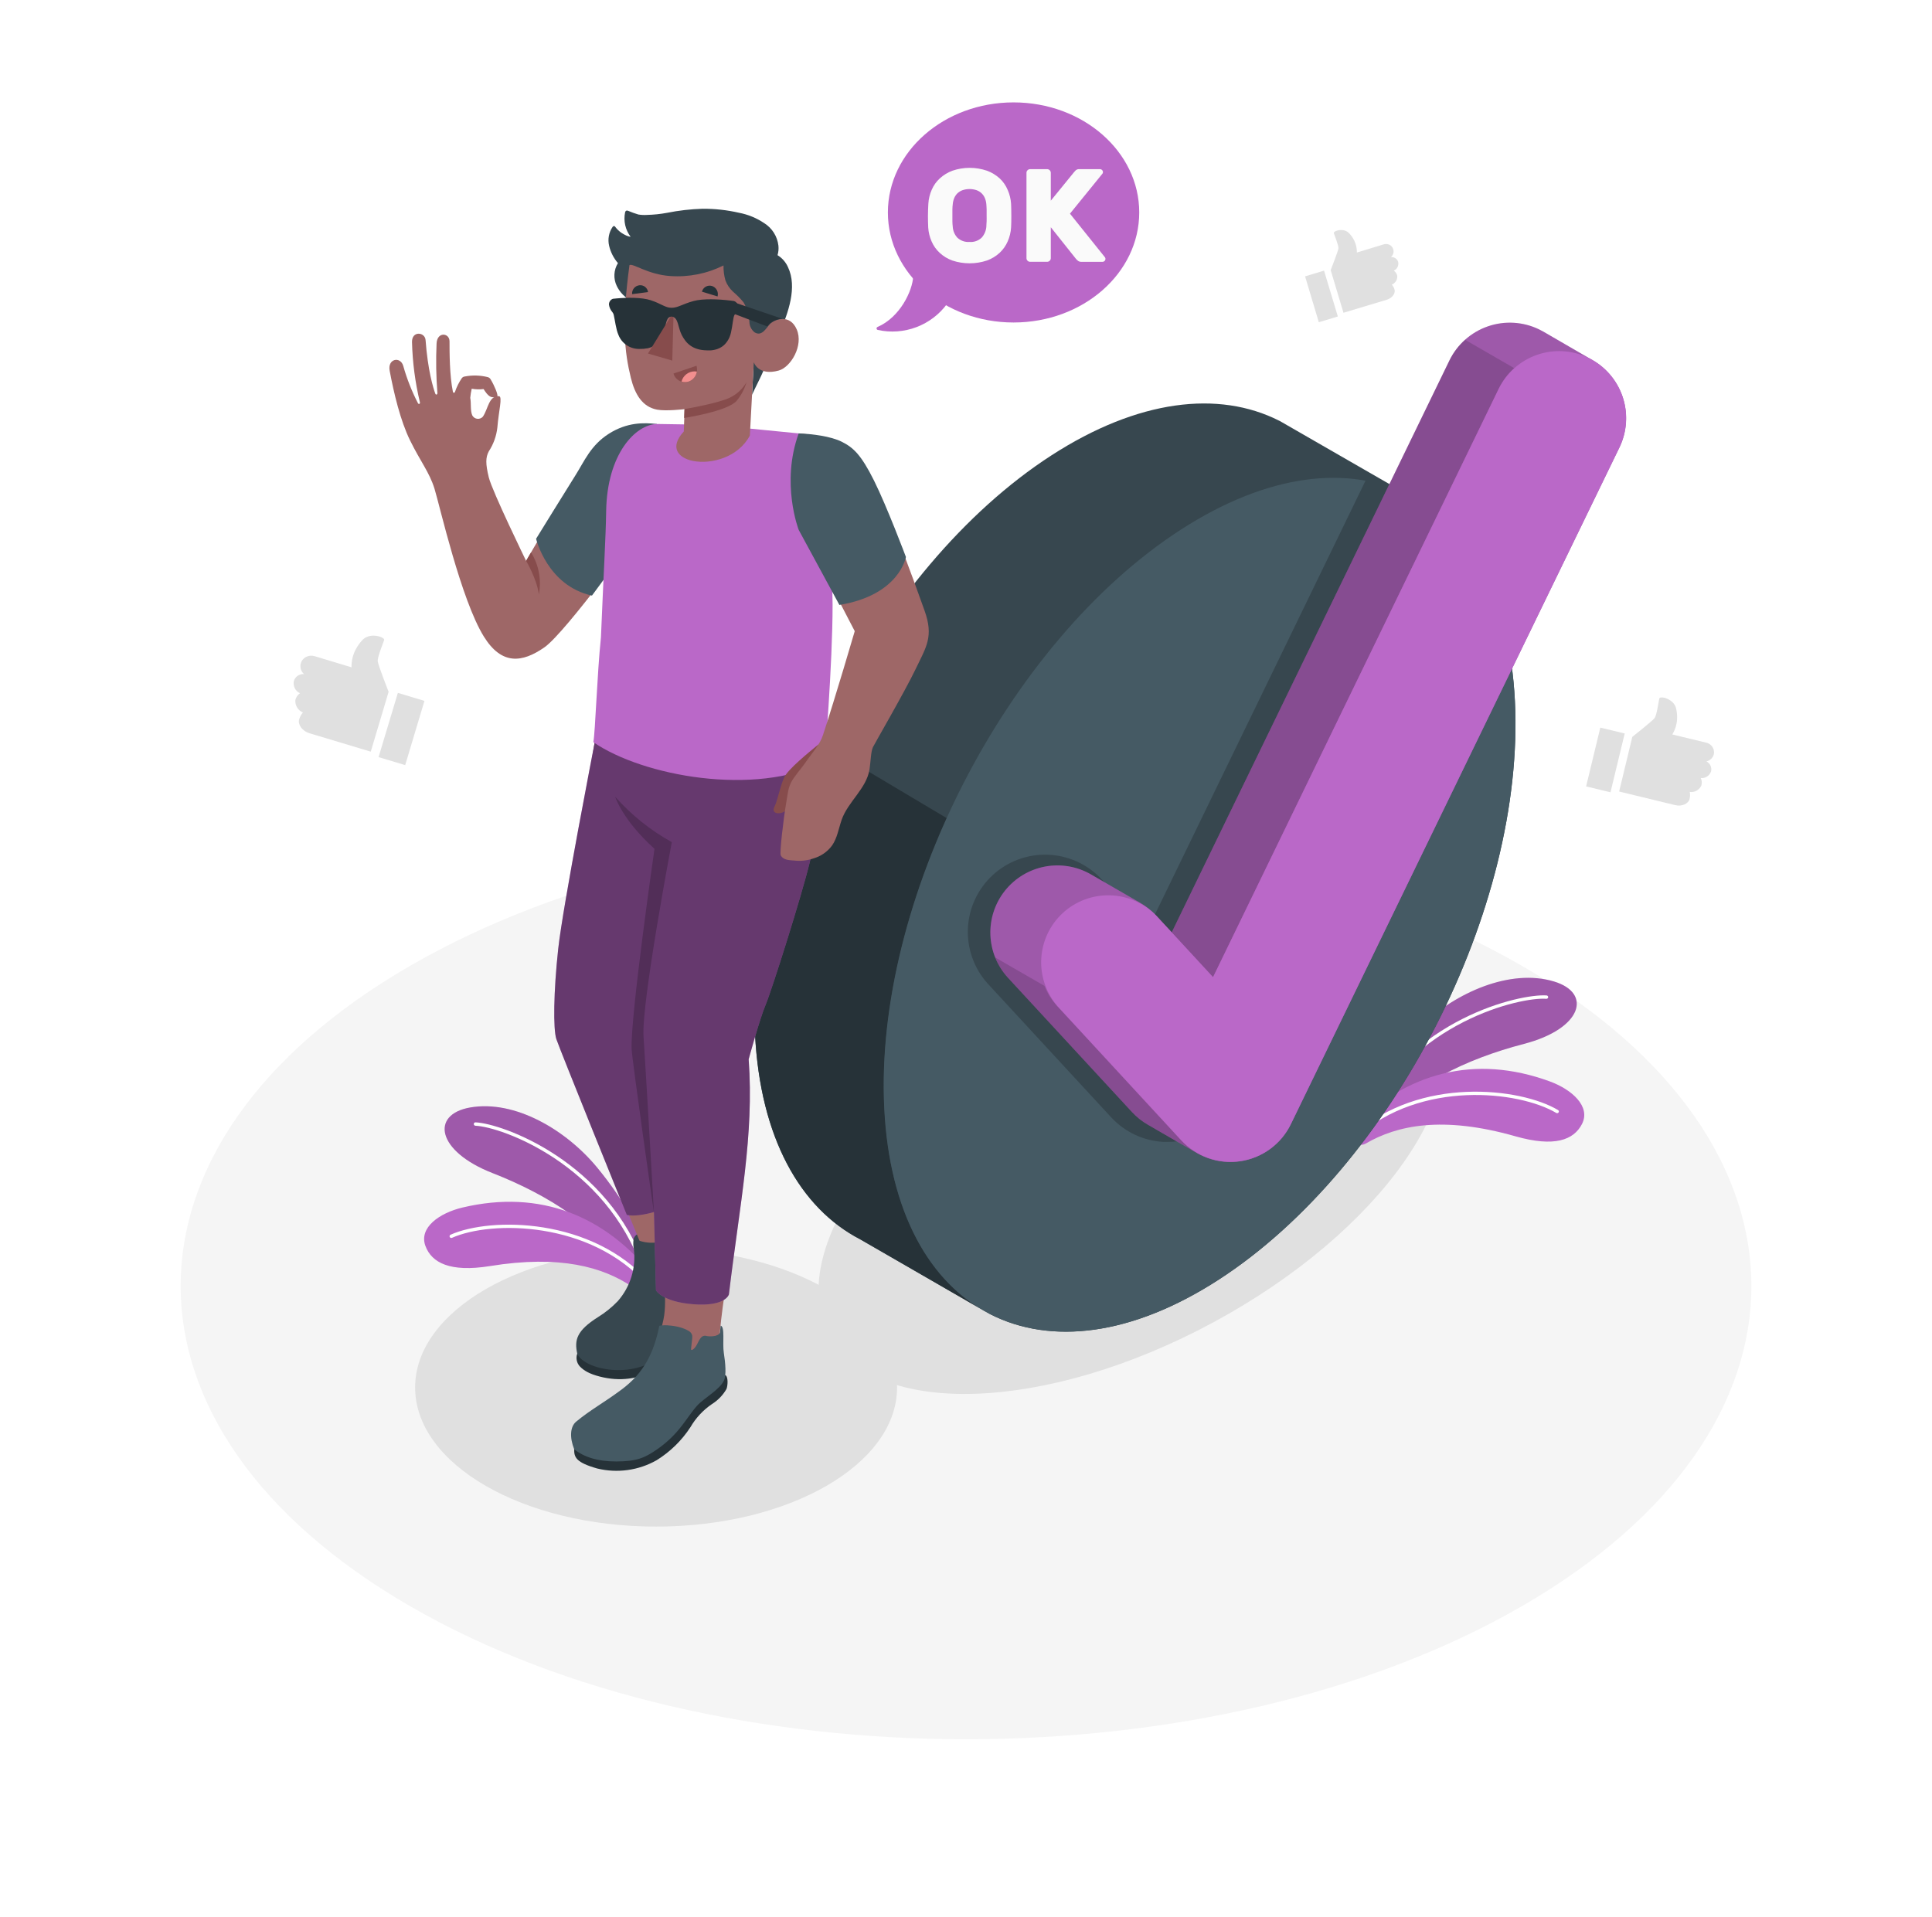 <svg width="524" height="520" viewBox="0 0 524 520" fill="none" xmlns="http://www.w3.org/2000/svg">
<g filter="url(#filter0_d_589_1446)">
<path d="M111.378 411.792C28.201 363.768 28.201 285.899 111.378 237.912C194.555 189.925 329.418 189.888 412.623 237.912C495.828 285.936 495.8 363.805 412.623 411.792C329.446 459.779 194.564 459.825 111.378 411.792Z" fill="#F5F5F5"/>
</g>
<path d="M177.949 414.111C214.044 414.111 243.305 397.219 243.305 376.382C243.305 355.544 214.044 338.652 177.949 338.652C141.853 338.652 112.592 355.544 112.592 376.382C112.592 397.219 141.853 414.111 177.949 414.111Z" fill="#E0E0E0"/>
<path d="M329.007 358.747C374.327 334.304 401.205 296.207 389.041 273.655C376.878 251.102 330.279 252.635 284.959 277.078C239.639 301.521 212.761 339.618 224.925 362.17C237.088 384.723 283.687 383.19 329.007 358.747Z" fill="#E0E0E0"/>
<path d="M374.102 305.173C383.164 294.373 397.36 287.335 413.322 283.176C429.091 279.082 431.915 269.376 421.464 266.239C409.623 262.669 394.848 269.22 385.317 278.337C368.72 294.225 366.632 306.36 366.632 306.36L374.102 305.173Z" fill="#BA68C8"/>
<path opacity="0.15" d="M374.102 305.173C383.164 294.373 397.36 287.335 413.322 283.176C429.091 279.082 431.915 269.376 421.464 266.239C409.623 262.669 394.848 269.22 385.317 278.337C368.72 294.225 366.632 306.36 366.632 306.36L374.102 305.173Z" fill="black"/>
<path d="M369.438 304.52C369.371 304.534 369.302 304.534 369.235 304.52C369.181 304.494 369.132 304.457 369.092 304.412C369.052 304.366 369.021 304.313 369.001 304.256C368.982 304.199 368.974 304.138 368.977 304.078C368.981 304.017 368.997 303.958 369.024 303.904C382.474 276.304 412.264 269.514 419.476 270.03C419.597 270.039 419.709 270.095 419.788 270.187C419.867 270.278 419.907 270.397 419.9 270.517C419.888 270.638 419.83 270.75 419.737 270.829C419.644 270.908 419.524 270.948 419.403 270.94C412.337 270.407 383.09 277.132 369.852 304.309C369.806 304.376 369.745 304.431 369.672 304.468C369.6 304.505 369.519 304.523 369.438 304.52Z" fill="white"/>
<path d="M366.632 308.044C366.632 308.488 366.751 308.923 366.974 309.307C367.198 309.69 367.519 310.007 367.905 310.226C368.291 310.444 368.729 310.557 369.172 310.552C369.616 310.547 370.05 310.424 370.431 310.197C378.859 305.293 391.15 302.579 411.04 308.246C421.62 311.255 426.827 309.24 429.054 304.934C431.538 300.15 426.294 295.523 420.314 293.342C399.954 285.9 381.582 290.978 366.632 305.827V308.044Z" fill="#BA68C8"/>
<path d="M367.8 308.439C367.735 308.44 367.67 308.428 367.61 308.403C367.55 308.377 367.495 308.34 367.451 308.292C367.366 308.205 367.318 308.087 367.318 307.965C367.318 307.844 367.366 307.726 367.451 307.639C385.032 291.925 412.264 294.989 422.568 301.116C422.672 301.177 422.748 301.278 422.779 301.395C422.81 301.512 422.794 301.637 422.733 301.742C422.67 301.847 422.568 301.923 422.45 301.954C422.331 301.985 422.205 301.968 422.099 301.907C411.979 295.9 385.299 292.91 368.067 308.347C367.989 308.403 367.896 308.435 367.8 308.439Z" fill="white"/>
<path d="M169.927 344.678C162.199 332.884 148.932 324.218 133.568 318.21C118.407 312.285 116.741 302.322 127.487 300.426C139.668 298.283 153.569 306.535 161.959 316.71C176.569 334.448 177.204 346.767 177.204 346.767L169.927 344.678Z" fill="#BA68C8"/>
<path opacity="0.15" d="M169.927 344.678C162.199 332.884 148.932 324.218 133.568 318.21C118.407 312.285 116.741 302.322 127.487 300.426C139.668 298.283 153.569 306.535 161.959 316.71C176.569 334.448 177.204 346.767 177.204 346.767L169.927 344.678Z" fill="black"/>
<path d="M174.6 344.605C174.667 344.618 174.736 344.618 174.803 344.605C174.918 344.563 175.012 344.478 175.065 344.368C175.118 344.258 175.126 344.132 175.088 344.016C164.968 315.027 136.227 304.769 128.978 304.456C128.857 304.451 128.739 304.493 128.65 304.574C128.56 304.655 128.506 304.768 128.499 304.888C128.496 305.011 128.541 305.129 128.623 305.22C128.705 305.311 128.819 305.367 128.941 305.376C136.025 305.67 164.269 315.8 174.214 344.347C174.25 344.421 174.304 344.483 174.372 344.528C174.44 344.574 174.519 344.6 174.6 344.605Z" fill="white"/>
<path d="M177.268 346.206C177.196 346.86 176.957 347.484 176.573 348.018C176.189 348.552 175.675 348.979 175.078 349.256C174.482 349.534 173.824 349.653 173.168 349.602C172.512 349.551 171.881 349.332 171.334 348.966C163.533 343.74 151.913 340.345 132.878 343.446C122.022 345.185 117.091 342.526 115.398 338.027C113.503 332.985 119.262 329.02 125.454 327.557C146.549 322.571 164.195 329.784 177.287 346.279L177.268 346.206Z" fill="#BA68C8"/>
<path d="M175.815 348.68C175.879 348.689 175.944 348.684 176.006 348.665C176.068 348.646 176.126 348.614 176.174 348.57C176.258 348.482 176.306 348.365 176.306 348.243C176.306 348.121 176.258 348.004 176.174 347.917C160.534 330.244 133.164 330.069 122.206 334.936C122.094 334.986 122.006 335.078 121.962 335.193C121.918 335.308 121.922 335.435 121.972 335.547C122.022 335.66 122.114 335.747 122.229 335.791C122.344 335.835 122.471 335.832 122.584 335.782C133.32 331.007 160.184 331.182 175.484 348.524C175.524 348.573 175.574 348.613 175.631 348.64C175.689 348.667 175.751 348.681 175.815 348.68Z" fill="white"/>
<path d="M382.354 134.477L382.207 134.403L347.136 114.218L346.925 114.117C330.54 105.837 308.68 108.33 285.165 123.529C237.932 154.073 201.942 224.379 204.776 280.564C206.183 308.559 216.984 327.76 233.296 336.205L233.434 336.279L268.513 356.473L268.679 356.565C285.064 364.845 306.942 362.388 330.475 347.172C377.708 316.628 413.698 246.321 410.865 190.137C409.476 162.123 398.675 142.922 382.354 134.477Z" fill="#37474F"/>
<path d="M267.308 355.82L233.48 336.261L233.314 336.159C217.003 327.695 206.211 308.495 204.794 280.536C203.534 255.475 210.001 227.627 221.722 201.766L221.952 201.195L256.802 221.951C245.063 247.812 238.613 275.66 239.874 300.721C241.208 328.128 251.576 347.098 267.308 355.82Z" fill="#263238"/>
<path d="M330.493 347.153C377.726 316.609 413.717 246.303 410.883 190.119C408.049 133.934 367.459 113.161 320.226 143.705C272.993 174.249 236.994 244.555 239.827 300.73C242.661 356.905 283.261 377.697 330.493 347.153Z" fill="#455A64"/>
<path d="M370.495 130.116L311.293 252.08L298.551 238.28C294.752 234.324 289.552 232.017 284.07 231.852C278.588 231.688 273.26 233.68 269.23 237.401C265.201 241.122 262.792 246.275 262.52 251.753C262.248 257.231 264.136 262.597 267.777 266.699L301.348 303.067C305.039 307.077 310.155 309.481 315.599 309.764C315.985 309.764 316.371 309.764 316.758 309.764C317.774 309.763 318.788 309.689 319.794 309.543C323.173 309.051 326.38 307.739 329.136 305.722C331.891 303.704 334.11 301.043 335.599 297.97L403.495 158.13C396.531 142.6 384.939 132.977 370.495 130.116Z" fill="#37474F"/>
<path d="M418.575 89.949C418.207 89.737 417.82 89.535 417.434 89.351C413.095 87.248 408.099 86.953 403.542 88.529C398.985 90.105 395.24 93.425 393.128 97.759L317.798 252.927L313.511 248.327C312.273 246.975 310.833 245.823 309.242 244.913C306.997 243.625 297.448 238.096 295.902 237.204C292.135 235.024 287.711 234.268 283.433 235.072C279.156 235.876 275.309 238.187 272.59 241.586C269.872 244.985 268.462 249.246 268.617 253.596C268.772 257.945 270.482 262.095 273.436 265.291L307.006 301.65C308.265 303.016 309.727 304.179 311.34 305.1C313.529 306.342 323.042 311.862 324.606 312.763C326.769 314.016 329.168 314.809 331.651 315.094C334.135 315.378 336.65 315.148 339.041 314.416C341.431 313.685 343.646 312.469 345.545 310.844C347.444 309.219 348.989 307.22 350.081 304.971L439.201 121.403C441.205 117.266 441.57 112.524 440.224 108.129C438.878 103.734 435.919 100.01 431.942 97.704L418.575 89.949Z" fill="#BA68C8"/>
<path opacity="0.15" d="M418.575 89.949C418.207 89.737 417.82 89.535 417.434 89.351C413.095 87.248 408.099 86.953 403.542 88.529C398.985 90.105 395.24 93.425 393.128 97.759L317.798 252.927L313.511 248.327C312.273 246.975 310.833 245.823 309.242 244.913C306.997 243.625 297.448 238.096 295.902 237.204C292.135 235.024 287.711 234.268 283.433 235.072C279.156 235.876 275.309 238.187 272.59 241.586C269.872 244.985 268.462 249.246 268.617 253.596C268.772 257.945 270.482 262.095 273.436 265.291L307.006 301.65C308.265 303.016 309.727 304.179 311.34 305.1C313.529 306.342 323.042 311.862 324.606 312.763C326.769 314.016 329.168 314.809 331.651 315.094C334.135 315.378 336.65 315.148 339.041 314.416C341.431 313.685 343.646 312.469 345.545 310.844C347.444 309.219 348.989 307.22 350.081 304.971L439.201 121.403C441.205 117.266 441.57 112.524 440.224 108.129C438.878 103.734 435.919 100.01 431.942 97.704L418.575 89.949Z" fill="black"/>
<path opacity="0.15" d="M324.559 312.727C323.014 311.807 313.519 306.287 311.302 305.063C309.689 304.142 308.228 302.978 306.969 301.613L273.398 265.255C271.918 263.64 270.743 261.769 269.93 259.735L283.279 267.435C284.088 269.476 285.271 271.348 286.766 272.955L320.327 309.314C321.562 310.654 322.988 311.804 324.559 312.727Z" fill="black"/>
<path opacity="0.15" d="M410.699 99.876C408.946 101.449 407.515 103.349 406.486 105.469L329.003 265.071L317.798 252.927L393.127 97.76C394.154 95.636 395.589 93.735 397.35 92.166L410.699 99.876Z" fill="black"/>
<path d="M430.792 97.06C426.452 94.963 421.457 94.67 416.902 96.246C412.347 97.822 408.601 101.138 406.485 105.469L329.003 265.071L313.519 248.29C310.206 244.924 305.712 242.98 300.99 242.869C296.268 242.758 291.688 244.49 288.221 247.697C284.753 250.904 282.67 255.334 282.412 260.051C282.154 264.767 283.742 269.398 286.839 272.964L320.401 309.332C322.41 311.505 324.919 313.156 327.711 314.14C330.502 315.124 333.492 315.412 336.42 314.978C339.348 314.545 342.126 313.404 344.513 311.653C346.9 309.903 348.823 307.597 350.117 304.934L439.237 121.367C441.337 117.023 441.627 112.023 440.044 107.466C438.46 102.908 435.133 99.166 430.792 97.06Z" fill="#BA68C8"/>
<path d="M176.651 115C169.632 115 164.829 116.84 159.843 123.924C155.243 130.438 142.694 152.15 142.694 152.15C142.694 152.15 133.494 133.271 132.574 129.508C131.654 125.746 131.709 124.071 132.574 122.434C133.84 120.498 134.634 118.292 134.893 115.994C135.251 111.467 136.355 107.594 135.343 107.465C132.537 107.309 132.427 110.915 130.955 113.04C130.768 113.245 130.535 113.404 130.276 113.502C130.016 113.601 129.737 113.636 129.461 113.607C129.185 113.577 128.92 113.483 128.687 113.332C128.454 113.181 128.261 112.977 128.121 112.737C127.505 111.476 127.836 109.406 127.542 107.916C127.621 107.087 127.754 106.263 127.937 105.45C129 105.641 130.085 105.673 131.157 105.542C132.372 107.447 133.2 108.247 134.893 107.474C135.113 107.125 134.166 104.714 133.053 102.874C132.885 102.593 132.615 102.388 132.298 102.304C130.257 101.787 128.127 101.727 126.061 102.129C125.904 102.145 125.753 102.193 125.615 102.268C125.478 102.344 125.357 102.447 125.26 102.571C124.483 103.709 123.864 104.947 123.42 106.251C123.301 106.646 122.933 106.637 122.841 106.297C121.921 101.853 121.921 95.542 121.921 92.589C121.921 90.261 118.526 89.893 118.406 93.224C118.204 97.692 118.281 102.169 118.636 106.628C118.636 107.033 118.231 107.226 118.066 106.784C117.477 105.211 116.033 100.455 115.425 92.248C115.26 90.04 111.69 89.681 111.745 92.782C111.885 98.279 112.601 103.746 113.88 109.094C113.99 109.48 113.631 109.82 113.365 109.379C111.69 106.151 110.352 102.76 109.372 99.259C108.608 96.591 105.048 97.272 105.692 100.593C106.805 106.545 108.571 114.071 111.212 119.453C114.027 125.203 116.456 128.082 117.854 132.6C119.253 137.117 125.039 162.702 131.231 172.675C136.079 180.495 141.627 179.768 147.598 175.646C153.569 171.525 174.903 141.8 174.903 141.8L176.651 115Z" fill="#9E6767"/>
<path d="M142.694 152.14C142.694 152.14 145.684 157.21 146.144 161.267C146.904 157.327 146.149 153.246 144.028 149.84L142.694 152.14Z" fill="#874C4C"/>
<path d="M178.142 115C174.573 114.632 170.129 114.512 165.179 117.631C160.23 120.75 158.5 125.092 156.099 128.892C153.698 132.692 145.399 146.151 145.399 146.151C145.399 146.151 148.445 158.93 160.552 161.561L178.685 136.96L178.142 115Z" fill="#455A64"/>
<path d="M194.398 339.692C195.318 339.572 196.541 342.709 196.56 343.731C196.578 344.752 195.548 346.951 194.195 349.011C192.388 351.465 190.889 354.131 189.733 356.951C188.694 359.785 187.737 361.643 184.839 365.351C181.619 369.481 174.057 376.391 162.575 373.391C159.769 372.655 158.371 371.772 157.349 370.751C156.901 370.298 156.589 369.729 156.448 369.108C156.306 368.487 156.341 367.839 156.549 367.237L194.398 339.692Z" fill="#263238"/>
<path d="M171.84 336.104V336.205C171.709 337.064 171.733 337.94 171.914 338.79C172.229 341.324 172.005 343.895 171.255 346.336C170.505 348.776 169.246 351.03 167.562 352.949C165.963 354.618 164.157 356.078 162.189 357.291C156.375 360.971 155.749 363.483 156.568 367.236C158.519 371.606 171.702 374.265 179.283 367.761C182.554 365.222 185.054 361.823 186.505 357.944C187.605 355.166 188.884 352.462 190.332 349.848C191.795 347.088 194.573 343.979 194.656 341.136C194.702 339.572 193.157 336.665 191.657 334.273C190.277 332.074 188.851 329.986 187.609 330.225L187.959 331.467C186.919 332.543 185.419 332.948 184.518 334.227C183.395 335.782 183.432 337.907 182.742 339.655C182.72 339.745 182.677 339.829 182.619 339.9C182.56 339.972 182.486 340.029 182.402 340.069C182.305 340.085 182.205 340.07 182.117 340.025C182.029 339.98 181.958 339.909 181.914 339.82C181.839 339.64 181.805 339.445 181.813 339.25L181.73 336.573C181.772 336.058 181.635 335.545 181.344 335.119C180.626 334.31 178.86 334.402 177.875 334.365C176.55 334.375 175.227 334.455 173.91 334.604C173.454 334.559 172.997 334.68 172.622 334.944C172.246 335.239 171.973 335.645 171.84 336.104Z" fill="#37474F"/>
<path d="M152.354 282.615C155.418 292.689 169.742 327.566 170.598 329.664L173.45 336.582C175.328 337.2 177.34 337.286 179.264 336.831C179.568 340.17 180.074 345.405 180.267 348.045C180.34 351.109 180.607 354.899 179.945 357.926C179.384 360.502 178.73 363.207 178.243 365.792C178.031 366.933 177.82 368.083 177.645 369.233C177.348 370.437 177.448 371.706 177.93 372.849C178.223 373.348 178.611 373.785 179.071 374.137C181.114 375.742 183.697 376.499 186.284 376.253C187.651 376.187 188.975 375.748 190.111 374.983C192.337 373.391 193.119 370.622 194.251 368.267C195.484 365.719 195.088 365.433 195.171 362.701C195.244 360.787 195.778 355.93 196.542 350.851C197.305 345.773 200.599 327.925 202.181 310.141C202.826 302.243 202.826 294.304 202.181 286.405C214.748 252.264 220.342 231.96 221.989 220.625C223.654 209.107 222.854 204.985 222.642 198.371L161.526 199.843C156.632 231.435 148.242 269.109 152.354 282.615Z" fill="#9E6767"/>
<path d="M151.398 257.407C152.658 245.797 161.343 201.167 161.343 201.167H222.909C222.909 201.167 223.305 209.733 223.195 213.67C223.084 217.608 221.815 224.793 219.616 233.91C217.417 243.027 209.266 268.76 207.656 272.55C206.046 276.341 203.056 287.335 203.056 287.335C204.565 307.979 200.636 326.508 197.692 351.137C197.692 351.137 196.837 354.458 188.115 353.805C179.633 353.161 177.921 350.033 177.921 350.033L177.36 328.79C177.36 328.79 172.76 330.207 170 329.563C170 329.563 151.775 284.565 150.892 281.861C150.009 279.156 150.137 269.017 151.398 257.407Z" fill="#BA68C8"/>
<path opacity="0.45" d="M151.398 257.407C152.658 245.797 161.343 201.167 161.343 201.167H222.909C222.909 201.167 223.305 209.733 223.195 213.67C223.084 217.608 221.815 224.793 219.616 233.91C217.417 243.027 209.266 268.76 207.656 272.55C206.046 276.341 203.056 287.335 203.056 287.335C204.565 307.979 200.636 326.508 197.692 351.137C197.692 351.137 196.837 354.458 188.115 353.805C179.633 353.161 177.921 350.033 177.921 350.033L177.36 328.79C177.36 328.79 172.76 330.207 170 329.563C170 329.563 151.775 284.565 150.892 281.861C150.009 279.156 150.137 269.017 151.398 257.407Z" fill="black"/>
<path opacity="0.2" d="M177.516 230.258C168.795 222.401 166.854 216.145 166.854 216.145C171.238 221.085 176.43 225.244 182.208 228.445C182.208 228.445 173.928 272.164 174.536 281.152C175.143 290.141 177.36 328.79 177.36 328.79C177.36 329.158 171.49 287.914 171.316 284.63C170.92 275.936 177.516 230.258 177.516 230.258Z" fill="black"/>
<path d="M196.68 373.023C197.536 373.272 197.425 375.829 197.039 376.786C196.082 378.456 194.726 379.862 193.092 380.88C190.699 382.51 188.702 384.658 187.25 387.164C184.888 390.777 181.764 393.829 178.096 396.106C173.212 398.878 167.454 399.684 161.996 398.36C156.219 396.723 155.685 395.306 155.731 393.125L196.68 373.023Z" fill="#263238"/>
<path d="M178.832 359.647C177.314 367.007 174.674 372.416 168.556 376.961C163.68 380.586 160.147 382.426 156.255 385.655C154.608 387.035 154.47 389.97 155.731 393.135C158.362 395.241 162.097 396.456 167.111 396.447C172.723 396.447 174.876 395.444 178.096 393.245C179.678 392.164 181.151 390.931 182.494 389.565C185.189 386.86 187.094 383.521 189.007 381.377C190.921 379.233 195.162 377.044 196.367 374.459C197.03 373.042 196.754 369.757 196.312 366.961C195.907 364.394 196.689 359.886 195.456 359.601L195.282 361.441C195.18 361.855 194.923 362.066 194.058 362.361C193.281 362.529 192.479 362.551 191.694 362.425C191.415 362.324 191.111 362.313 190.825 362.394C190.54 362.475 190.287 362.643 190.102 362.876C189.274 363.851 189.053 365.231 187.986 366.041C187.917 366.101 187.835 366.145 187.747 366.169C187.706 366.192 187.659 366.204 187.612 366.202C187.565 366.2 187.519 366.186 187.48 366.16C187.452 366.116 187.433 366.066 187.425 366.013C187.417 365.961 187.42 365.908 187.434 365.857L187.738 363.097C187.774 362.822 187.774 362.543 187.738 362.269C187.68 362.012 187.568 361.771 187.409 361.562C187.251 361.352 187.049 361.179 186.818 361.054C186.043 360.603 185.21 360.26 184.343 360.033C183.44 359.788 182.516 359.631 181.583 359.564C180.667 359.446 179.739 359.474 178.832 359.647Z" fill="#455A64"/>
<path d="M217.352 117.64C217.352 117.64 219.882 121.118 221.952 128.285C224.472 140.055 225.767 152.054 225.816 164.091C225.816 180.348 223.627 206.687 223.627 206.687C204.758 216.145 174.324 210.551 160.929 201.324C161.472 198.398 161.932 183.016 162.99 172.868C163.698 155.462 164.287 146.344 164.406 138.598C164.655 123.124 172.355 115.129 178.206 115.009L192.982 115.239L217.352 117.64Z" fill="#BA68C8"/>
<path d="M222.008 201.913C219.202 204.222 213.728 208.656 212.688 210.892C211.529 213.449 210.848 217.332 210.066 218.785C209.284 220.239 210.462 220.975 212.081 220.451C213.7 219.926 214.666 218.555 215.917 215.207C217.169 211.858 220.646 209.236 220.646 209.236L222.008 201.913Z" fill="#874C4C"/>
<path d="M211.759 232.024C212.43 233.321 213.994 233.331 215.439 233.441C217.2 233.643 218.984 233.442 220.655 232.852C222.664 232.272 224.426 231.047 225.669 229.365C227.086 227.323 227.454 224.765 228.264 222.419C229.956 217.497 234.998 213.946 235.826 208.73C236.166 206.577 236.166 204.038 236.746 202.704C237.105 201.913 245.394 187.643 248.356 181.461C251.19 175.518 253.315 172.721 250.739 165.582C248.163 158.443 239.396 133.317 233.186 124.587C229.671 119.637 224.087 118.22 217.316 117.641C212.164 131.054 218.153 144.919 218.153 144.919L231.824 171.212C231.824 171.212 226.525 189.318 223.213 199.383C222.293 202.143 220.453 203.909 218.346 207.009C217.426 208.353 215.347 210.689 214.611 212.152C213.691 213.992 213.691 215.207 213.231 217.81C212.513 221.959 211.4 231.408 211.759 232.024Z" fill="#9E6767"/>
<path d="M216.625 117.567C220.185 117.705 225.301 118.312 228.355 119.858C231.409 121.403 233.535 123.308 237.049 130.355C240.563 137.402 245.706 151.092 245.706 151.092C245.706 151.092 244.004 161.423 227.665 164.1L216.625 143.741C216.625 143.741 211.703 131.054 216.625 117.567Z" fill="#455A64"/>
<path d="M174.177 84.686C174.66 85.559 175.078 86.466 175.428 87.4C175.972 88.62 176.668 89.767 177.498 90.813C179.614 93.251 182.586 95.036 185.3 96.766C186.937 97.814 188.814 98.799 190.82 98.514C192.825 98.228 195.061 98.661 197.131 98.845L204.371 99.498L203.967 107.107C203.967 107.107 204.887 105.092 206.092 102.681C207.141 100.611 211.538 90.114 211.557 90.068C213.737 84.87 216.322 77.933 213.719 72.469C213.127 71.123 212.138 69.99 210.885 69.221C211.137 68.381 211.218 67.499 211.124 66.626C210.979 65.388 210.559 64.198 209.893 63.145C209.228 62.09 208.334 61.199 207.279 60.536C205.218 59.144 202.895 58.186 200.452 57.721C197.212 56.975 193.896 56.608 190.571 56.626C187.314 56.725 184.07 57.098 180.875 57.739C179.092 58.069 177.286 58.256 175.474 58.3C174.694 58.352 173.91 58.315 173.137 58.19C172.177 57.903 171.234 57.562 170.313 57.169C170.233 57.135 170.147 57.118 170.06 57.118C169.973 57.118 169.887 57.135 169.807 57.169C169.734 57.217 169.672 57.281 169.626 57.356C169.58 57.431 169.551 57.514 169.54 57.601C169.301 58.75 169.311 59.936 169.57 61.081C169.828 62.225 170.33 63.301 171.04 64.234C170.626 64.178 170.223 64.06 169.844 63.885C169.413 63.686 168.998 63.455 168.602 63.195C167.927 62.742 167.335 62.176 166.854 61.52C166.787 61.418 166.686 61.343 166.569 61.309C166.385 61.309 166.237 61.438 166.127 61.585C165.63 62.323 165.292 63.157 165.134 64.032C164.976 64.908 165.001 65.807 165.207 66.672C165.613 68.41 166.434 70.023 167.599 71.374C167.03 72.292 166.702 73.339 166.644 74.418C166.586 75.497 166.801 76.573 167.268 77.547C167.677 78.411 168.227 79.201 168.896 79.884C169.724 80.73 170.736 81.42 171.573 82.211C172.533 82.933 173.407 83.764 174.177 84.686Z" fill="#37474F"/>
<path d="M196.229 72.008C196.202 73.382 196.379 74.753 196.753 76.075C197.19 77.236 197.893 78.279 198.805 79.12C199.837 79.996 200.791 80.959 201.657 82C202.591 83.619 203.139 85.433 203.258 87.299C203.263 87.849 203.391 88.39 203.633 88.884C203.875 89.377 204.225 89.81 204.656 90.151C206.625 91.374 207.803 89.01 208.851 87.851C210.204 86.6 214.224 85.091 216.083 89.341C218.005 93.757 214.454 99.609 211.225 100.51C205.659 102.065 204.445 98.275 204.445 98.275L203.377 118.147C200.24 124.099 192.862 125.994 188.013 125.047C183.827 124.228 181.527 121.293 185.465 117.043L185.677 110.989C185.677 110.989 180.653 111.587 178.234 111.127C174.195 110.373 172.199 106.941 171.104 102.516C169.365 95.404 168.565 87.924 170.727 71.907C171.711 71.365 175.695 74.465 181.767 74.879C186.757 75.231 191.751 74.24 196.229 72.008Z" fill="#9E6767"/>
<path d="M185.639 110.97C185.639 110.97 194.747 109.443 197.967 107.861C199.857 106.951 201.428 105.492 202.475 103.675C201.938 105.51 201.037 107.218 199.826 108.698C197.415 111.578 185.557 113.381 185.557 113.381L185.639 110.97Z" fill="#874C4C"/>
<path d="M190.378 79.12L194.619 80.417C194.781 79.838 194.713 79.218 194.428 78.688C194.143 78.158 193.665 77.759 193.092 77.574C192.812 77.493 192.519 77.468 192.229 77.501C191.94 77.535 191.66 77.627 191.407 77.771C191.154 77.915 190.932 78.109 190.755 78.341C190.578 78.573 190.45 78.838 190.378 79.12Z" fill="#263238"/>
<path d="M188.906 99.213L182.659 101.329C182.781 101.746 182.985 102.135 183.26 102.472C183.535 102.809 183.874 103.088 184.259 103.291C184.643 103.495 185.064 103.619 185.498 103.656C185.931 103.694 186.367 103.644 186.781 103.509C187.621 103.206 188.312 102.59 188.708 101.789C189.104 100.988 189.175 100.065 188.906 99.213Z" fill="#874C4C"/>
<path d="M188.399 100.74C187.584 100.741 186.792 101.012 186.147 101.512C185.503 102.011 185.043 102.711 184.839 103.5C185.469 103.707 186.15 103.707 186.78 103.5C187.362 103.294 187.877 102.934 188.269 102.457C188.661 101.981 188.916 101.406 189.006 100.795C188.806 100.759 188.603 100.74 188.399 100.74Z" fill="#F28F8F"/>
<path d="M171.444 79.792L175.759 79.231C175.726 78.951 175.638 78.681 175.499 78.437C175.36 78.192 175.174 77.978 174.951 77.806C174.728 77.635 174.473 77.509 174.201 77.438C173.929 77.367 173.645 77.351 173.367 77.391C172.798 77.464 172.28 77.756 171.921 78.203C171.563 78.651 171.391 79.221 171.444 79.792Z" fill="#263238"/>
<path d="M197.968 81.632L212.2 86.48C211.403 86.489 210.618 86.682 209.907 87.042C209.195 87.403 208.576 87.922 208.097 88.559L198.023 84.732L197.968 81.632Z" fill="#263238"/>
<path d="M173.57 87.189C173.554 87.418 173.583 87.648 173.657 87.865C173.731 88.082 173.848 88.282 174.001 88.454C174.153 88.625 174.339 88.765 174.546 88.863C174.753 88.962 174.978 89.018 175.207 89.029C175.436 89.031 175.662 88.989 175.874 88.903C176.086 88.818 176.279 88.692 176.442 88.532C176.605 88.373 176.736 88.182 176.825 87.972C176.915 87.762 176.962 87.537 176.965 87.308C176.981 87.079 176.951 86.85 176.877 86.632C176.803 86.415 176.686 86.215 176.534 86.043C176.381 85.872 176.196 85.733 175.988 85.634C175.781 85.535 175.556 85.479 175.327 85.468C175.099 85.466 174.872 85.508 174.66 85.594C174.448 85.679 174.255 85.805 174.092 85.965C173.929 86.124 173.799 86.315 173.709 86.525C173.619 86.735 173.572 86.96 173.57 87.189Z" fill="#263238"/>
<path d="M189.826 87.188C189.828 87.522 189.928 87.848 190.114 88.125C190.3 88.403 190.563 88.619 190.871 88.748C191.179 88.877 191.518 88.913 191.846 88.85C192.174 88.788 192.476 88.63 192.716 88.398C192.955 88.165 193.12 87.867 193.191 87.54C193.262 87.214 193.236 86.874 193.115 86.563C192.994 86.252 192.785 85.983 192.512 85.79C192.24 85.597 191.917 85.488 191.583 85.477C191.124 85.472 190.681 85.65 190.352 85.97C190.022 86.291 189.833 86.729 189.826 87.188Z" fill="#263238"/>
<path d="M166.089 84.668C165.593 84.103 165.273 83.406 165.169 82.662C165.147 82.315 165.238 81.971 165.429 81.68C165.62 81.39 165.9 81.169 166.227 81.052L167.147 80.96C170.147 80.684 174.075 80.656 176.449 81.429C179.439 82.404 180.386 83.49 182.143 83.49C183.901 83.49 184.995 82.506 188.142 81.65C190.653 80.969 194.849 81.135 198.069 81.53L199.071 81.659C199.421 81.779 199.722 82.011 199.928 82.318C200.134 82.625 200.234 82.992 200.212 83.361C200.104 84.082 199.783 84.755 199.292 85.293C199.14 85.532 199.034 85.797 198.979 86.075C198.667 87.428 198.501 90.022 197.866 91.448C197.569 92.155 197.149 92.803 196.624 93.362C196.43 93.568 196.218 93.756 195.989 93.923C195.873 94.014 195.75 94.097 195.621 94.171C195.273 94.384 194.903 94.56 194.517 94.696L194.324 94.751C194.228 94.784 194.129 94.811 194.03 94.834L193.726 94.907C193.402 94.979 193.073 95.025 192.742 95.045C192.601 95.055 192.459 95.055 192.319 95.045H191.794C187.682 94.99 186.007 92.975 184.922 90.914C183.836 88.854 184.002 85.937 182.162 85.937H181.978H181.812C180.432 86.25 180.653 88.9 179.807 90.795C179.491 91.546 179.052 92.239 178.509 92.846C178.412 92.96 178.308 93.068 178.197 93.168C178.148 93.225 178.092 93.274 178.031 93.316L177.856 93.454L177.7 93.582L177.525 93.702L177.387 93.785L177.295 93.849C176.788 94.137 176.243 94.35 175.676 94.484H175.529C174.875 94.619 174.208 94.675 173.541 94.65C172.29 94.702 171.053 94.358 170.008 93.668C168.963 92.978 168.161 91.976 167.718 90.804C167.065 89.35 166.779 86.756 166.448 85.385C166.383 85.123 166.26 84.877 166.089 84.668Z" fill="#263238"/>
<path d="M182.659 85.984L182.337 97.815L175.74 95.901L181.895 85.882C182.154 85.858 182.415 85.892 182.659 85.984Z" fill="#874C4C"/>
<path d="M274.898 87.483C293.724 87.483 308.985 74.117 308.985 57.629C308.985 41.141 293.724 27.775 274.898 27.775C256.073 27.775 240.812 41.141 240.812 57.629C240.812 74.117 256.073 87.483 274.898 87.483Z" fill="#BA68C8"/>
<path d="M247.694 74.897C247.5 78.9 244.115 86.057 237.997 88.698C237.915 88.732 237.846 88.792 237.8 88.868C237.754 88.944 237.733 89.032 237.741 89.121C237.748 89.209 237.783 89.293 237.84 89.361C237.898 89.429 237.975 89.477 238.061 89.498C241.559 90.273 245.206 90.01 248.556 88.742C251.907 87.474 254.814 85.255 256.921 82.359L247.694 74.897Z" fill="#BA68C8"/>
<path d="M251.788 55.264C251.865 53.956 252.177 52.672 252.708 51.474C253.209 50.302 253.956 49.251 254.898 48.392C255.893 47.481 257.055 46.772 258.32 46.304C261.354 45.273 264.643 45.273 267.677 46.304C268.954 46.77 270.128 47.479 271.136 48.392C272.074 49.268 272.814 50.335 273.307 51.52C273.838 52.718 274.15 54.002 274.227 55.31C274.273 56.341 274.291 57.417 274.291 58.54C274.291 59.662 274.291 60.72 274.227 61.695C274.15 63.004 273.838 64.287 273.307 65.486C272.801 66.66 272.055 67.716 271.117 68.586C270.116 69.508 268.94 70.218 267.658 70.674C264.62 71.68 261.339 71.68 258.302 70.674C257.025 70.219 255.854 69.508 254.861 68.586C253.92 67.719 253.174 66.662 252.671 65.486C252.14 64.287 251.828 63.004 251.751 61.695C251.705 60.72 251.678 59.662 251.678 58.54C251.678 57.417 251.742 56.295 251.788 55.264ZM267.52 61.474C267.52 61.042 267.566 60.554 267.594 60.039C267.621 59.524 267.594 58.972 267.594 58.42C267.594 57.868 267.594 57.334 267.594 56.819C267.594 56.304 267.539 55.899 267.52 55.439C267.481 54.874 267.353 54.319 267.143 53.792C266.945 53.301 266.651 52.854 266.278 52.477C265.885 52.091 265.415 51.794 264.898 51.603C263.643 51.174 262.28 51.174 261.025 51.603C260.507 51.795 260.034 52.093 259.636 52.477C259.266 52.854 258.975 53.301 258.78 53.792C258.57 54.319 258.443 54.874 258.403 55.439C258.346 55.897 258.316 56.358 258.311 56.819C258.311 57.334 258.311 57.868 258.311 58.42C258.311 58.972 258.311 59.506 258.311 60.039C258.316 60.519 258.346 60.998 258.403 61.474C258.459 62.58 258.894 63.633 259.636 64.455C260.077 64.872 260.6 65.192 261.172 65.395C261.744 65.598 262.352 65.679 262.957 65.633C263.559 65.681 264.165 65.601 264.735 65.398C265.304 65.195 265.824 64.874 266.26 64.455C266.995 63.626 267.438 62.579 267.52 61.474Z" fill="#FAFAFA"/>
<path d="M299.72 69.838C299.796 69.955 299.832 70.094 299.821 70.233C299.822 70.336 299.803 70.438 299.763 70.533C299.724 70.628 299.665 70.714 299.591 70.785C299.52 70.86 299.434 70.92 299.34 70.961C299.245 71.002 299.142 71.024 299.039 71.024H293.28C292.988 71.035 292.7 70.958 292.452 70.803C292.213 70.629 291.996 70.425 291.808 70.196L285 61.64V70.04C284.996 70.288 284.899 70.526 284.729 70.706C284.559 70.887 284.327 70.997 284.08 71.015H279.369C279.242 71.016 279.115 70.99 278.998 70.94C278.881 70.889 278.775 70.814 278.689 70.721C278.597 70.633 278.524 70.527 278.475 70.41C278.426 70.293 278.401 70.167 278.403 70.04V46.865C278.401 46.738 278.426 46.612 278.475 46.495C278.524 46.378 278.597 46.272 278.689 46.184C278.775 46.091 278.881 46.016 278.998 45.965C279.115 45.915 279.242 45.889 279.369 45.89H284.08C284.327 45.908 284.559 46.019 284.729 46.199C284.899 46.38 284.996 46.617 285 46.865V54.437L291.32 46.681C291.465 46.508 291.619 46.342 291.78 46.184C292.054 45.962 292.404 45.856 292.755 45.89H298.349C298.454 45.889 298.558 45.91 298.655 45.951C298.751 45.992 298.838 46.053 298.91 46.129C298.984 46.201 299.043 46.286 299.082 46.381C299.122 46.476 299.142 46.578 299.14 46.681C299.15 46.822 299.111 46.961 299.03 47.077L290.198 57.96L299.72 69.838Z" fill="#FAFAFA"/>
<path d="M362.851 85.854L357.69 87.409L353.964 74.962L359.107 73.416L362.851 85.854Z" fill="#E0E0E0"/>
<path d="M378.961 74.805C379.003 75.31 378.885 75.816 378.622 76.249C378.359 76.682 377.965 77.021 377.498 77.216C377.833 77.596 378.081 78.045 378.225 78.531C378.519 79.451 377.737 80.785 376.182 81.291L364.379 84.842L360.91 73.278C360.91 73.278 362.907 68.172 363.008 67.399C363.109 66.626 361.931 63.793 361.766 63.259C361.6 62.726 363.514 62.026 365.023 62.634C365.373 62.79 365.687 63.019 365.943 63.305C366.485 63.883 366.941 64.537 367.295 65.246C367.796 66.257 368.042 67.375 368.013 68.503L375.161 66.323C375.654 66.144 376.195 66.144 376.688 66.323C377.011 66.45 377.296 66.659 377.514 66.929C377.733 67.199 377.878 67.521 377.935 67.864C377.992 68.206 377.96 68.558 377.842 68.884C377.723 69.211 377.522 69.501 377.259 69.727C377.684 69.696 378.108 69.809 378.461 70.047C378.815 70.286 379.078 70.636 379.209 71.042C379.318 71.514 379.26 72.01 379.046 72.444C378.831 72.879 378.473 73.225 378.031 73.425C378.508 73.747 378.842 74.242 378.961 74.805Z" fill="#E0E0E0"/>
<path d="M436.8 214.921L430.186 213.33L434.04 197.377L440.655 198.969L436.8 214.921Z" fill="#E0E0E0"/>
<path d="M461.429 213.127C461.154 213.705 460.704 214.181 460.142 214.487C459.58 214.793 458.935 214.913 458.301 214.829C458.42 215.457 458.404 216.103 458.255 216.725C457.961 217.967 456.277 218.877 454.29 218.39L439.146 214.71L442.716 199.889C442.716 199.889 448.153 195.592 448.751 194.81C449.349 194.028 449.865 190.21 450.03 189.502C450.196 188.793 452.726 189.272 453.986 190.9C454.292 191.296 454.506 191.755 454.612 192.243C454.835 193.217 454.916 194.218 454.851 195.215C454.751 196.639 454.309 198.018 453.563 199.235L462.708 201.443C463.357 201.581 463.936 201.942 464.345 202.465C464.572 202.762 464.733 203.105 464.817 203.47C464.901 203.835 464.906 204.213 464.833 204.581C464.71 205.064 464.455 205.504 464.096 205.85C463.736 206.196 463.288 206.435 462.8 206.54C463.284 206.777 463.674 207.17 463.907 207.656C464.141 208.141 464.205 208.691 464.088 209.217C463.901 209.799 463.521 210.299 463.01 210.634C462.499 210.969 461.889 211.118 461.282 211.057C461.598 211.702 461.651 212.444 461.429 213.127Z" fill="#E0E0E0"/>
<path d="M102.675 205.381L109.897 207.552L115.122 190.127L107.91 187.956L102.675 205.381Z" fill="#E0E0E0"/>
<path d="M80.107 189.897C80.047 190.605 80.213 191.313 80.582 191.92C80.951 192.527 81.503 193.001 82.159 193.274C81.695 193.809 81.35 194.436 81.147 195.114C80.733 196.466 81.837 198.279 83.999 198.923L100.559 203.9L105.398 187.68C105.398 187.68 102.592 180.523 102.454 179.4C102.316 178.278 103.972 174.359 104.193 173.604C104.377 172.997 101.745 171.884 99.593 172.739C99.081 172.94 98.621 173.255 98.249 173.659C97.485 174.481 96.846 175.411 96.354 176.419C95.649 177.848 95.302 179.427 95.342 181.019L85.406 178.02C84.706 177.79 83.946 177.816 83.263 178.094C82.81 178.272 82.411 178.564 82.105 178.943C81.799 179.321 81.596 179.772 81.516 180.252C81.437 180.732 81.483 181.225 81.65 181.682C81.817 182.139 82.1 182.544 82.471 182.859C81.871 182.808 81.271 182.962 80.769 183.296C80.268 183.63 79.895 184.125 79.711 184.699C79.558 185.362 79.639 186.057 79.939 186.667C80.239 187.277 80.74 187.765 81.358 188.048C80.728 188.49 80.282 189.148 80.107 189.897Z" fill="#E0E0E0"/>
<defs>
<filter id="filter0_d_589_1446" x="0.995" y="177.908" width="522.021" height="341.892" filterUnits="userSpaceOnUse" color-interpolation-filters="sRGB">
<feFlood flood-opacity="0" result="BackgroundImageFix"/>
<feColorMatrix in="SourceAlpha" type="matrix" values="0 0 0 0 0 0 0 0 0 0 0 0 0 0 0 0 0 0 127 0" result="hardAlpha"/>
<feOffset dy="24"/>
<feGaussianBlur stdDeviation="24"/>
<feComposite in2="hardAlpha" operator="out"/>
<feColorMatrix type="matrix" values="0 0 0 0 0 0 0 0 0 0 0 0 0 0 0 0 0 0 0.08 0"/>
<feBlend mode="normal" in2="BackgroundImageFix" result="effect1_dropShadow_589_1446"/>
<feBlend mode="normal" in="SourceGraphic" in2="effect1_dropShadow_589_1446" result="shape"/>
</filter>
</defs>
</svg>
